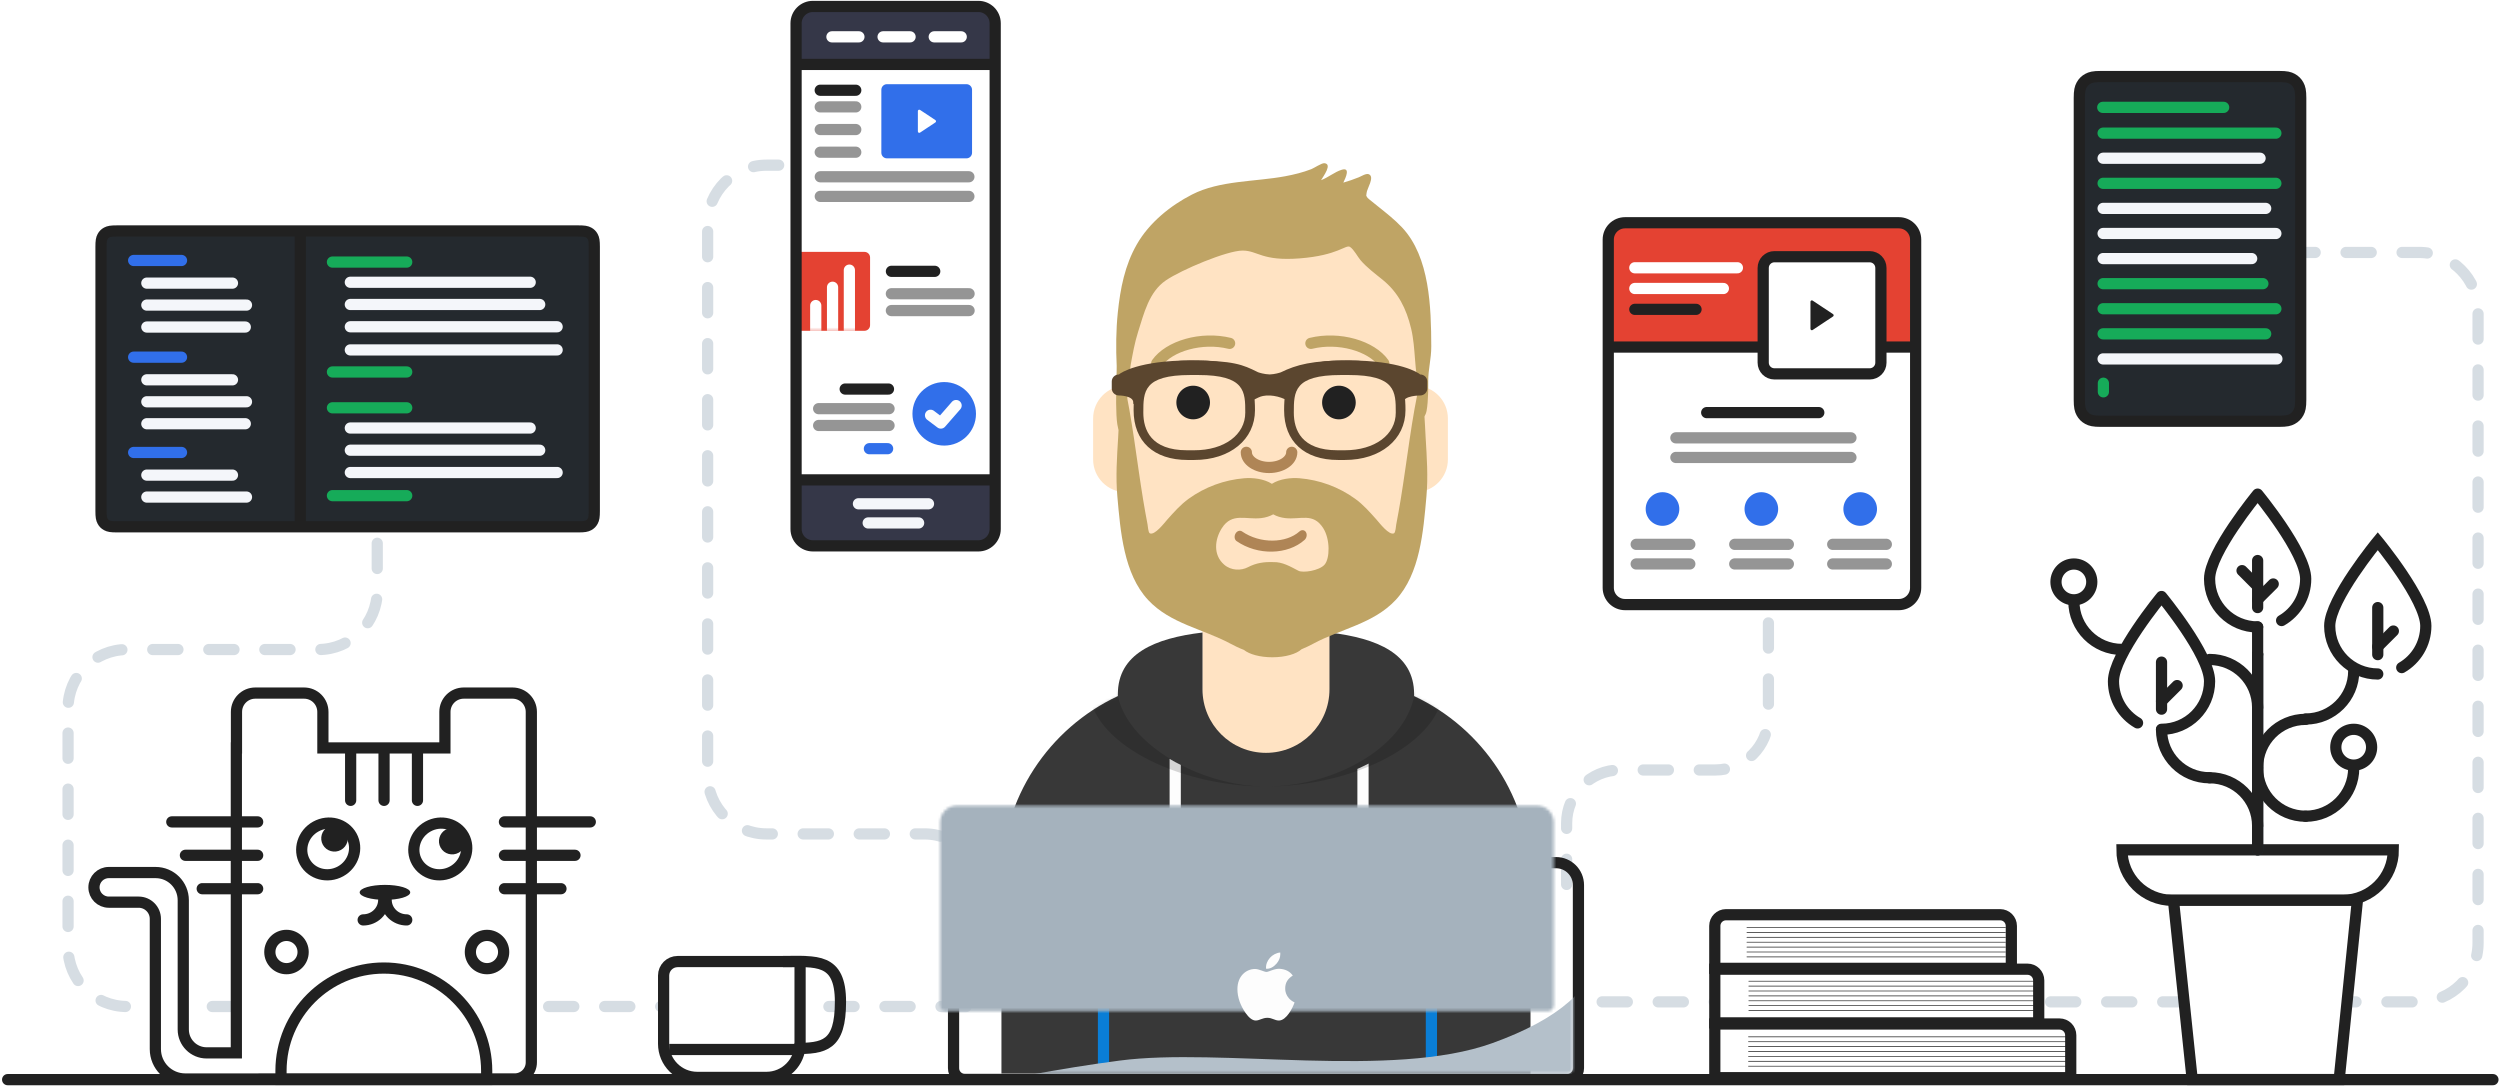 <svg width="892px" height="388px" viewBox="0 0 892 388" version="1.1" xmlns="http://www.w3.org/2000/svg" xmlns:xlink="http://www.w3.org/1999/xlink">
    <title>chapter-iii</title>
    <defs>
        <path d="M6,0.761 L103.676,0.761 C106.99,0.761 109.676,3.447 109.676,6.761 L109.676,131 C109.676,134.314 106.99,137 103.676,137 L6,137 C2.686,137 4.05812251e-16,134.314 0,131 L0,6.761 C-4.05812251e-16,3.447 2.686,0.761 6,0.761 Z" id="path-1"></path>
        <polygon id="path-3" points="0.284 0.307 69.495 0.307 69.495 45.92 0.284 45.92"></polygon>
        <polygon id="path-5" points="0.758 0.922 69.746 0.922 69.746 50.239 0.758 50.239"></polygon>
        <path d="M2.431,0.561 L29.431,0.561 C30.535,0.561 31.431,1.456 31.431,2.561 L31.431,26.718 C31.431,27.823 30.535,28.718 29.431,28.718 L2.431,28.718 C1.326,28.718 0.431,27.823 0.431,26.718 L0.431,2.561 C0.431,1.456 1.326,0.561 2.431,0.561 Z" id="path-7"></path>
        <polygon id="path-9" points="0 0.416 70 0.416 70 53.597 0 53.597"></polygon>
        <path d="M117.757,145.628 L117.757,213 L72.26,213 L72.26,143.8 C56.541,135.313 45.7,118.951 45.021,100 C45.01,100 44.999,100 44.987,100 C38.531,100 33.298,94.767 33.298,88.311 L33.298,73.689 C33.298,67.233 38.531,62 44.987,62 L44.987,51.891 C44.987,23.232 68.22,5.26447522e-15 96.878,0 C125.537,-5.26447522e-15 148.769,23.232 148.769,51.891 L148.769,62.014 C154.956,62.315 159.88,67.427 159.88,73.689 L159.88,88.311 C159.88,94.584 154.939,99.703 148.735,99.988 C148.009,120.412 135.478,137.831 117.757,145.628 Z" id="path-11"></path>
        <path d="M72.323,0.071 L72.323,20.347 C72.323,32.858 82.464,43 94.975,43 C107.486,43 117.628,32.858 117.628,20.347 L117.628,0.071 C134.712,2.096 147.831,7.663 147.831,22.077 C147.831,22.299 147.828,22.521 147.822,22.741 C172.361,34.215 189.361,59.122 189.361,87.999 L189.361,157.419 L0.589,157.419 L0.589,87.999 C0.589,59.122 17.59,34.215 42.128,22.741 C42.122,22.521 42.119,22.299 42.119,22.077 C42.119,7.663 55.238,2.096 72.323,0.071 Z" id="path-13"></path>
        <path d="M74.372,66.248 C72.448,68.421 66.654,69.257 65.056,68.421 C62.102,66.876 59.306,65.22 56.058,65.333 C52.81,65.22 49.995,65.603 47.006,67.168 C44.612,68.421 41.061,68.421 38.558,66.248 C34.518,62.741 35.196,57.165 37.745,53.194 C41.371,47.543 46.29,50.276 51.79,49.631 C53.286,49.456 54.788,49.014 56.058,48.291 C57.328,49.014 58.83,49.456 60.326,49.631 C65.827,50.276 70.255,47.543 73.882,53.194 C76.43,57.165 76.295,64.076 74.372,66.248 Z M108.573,0.291 C105.355,14.366 103.876,28.725 101.543,42.962 C101.057,45.93 100.525,48.888 99.959,51.841 C99.841,52.461 99.724,54.764 99.15,55.056 C97.41,55.94 93.865,51.238 92.917,50.176 C90.537,47.511 88.176,44.821 85.277,42.729 C79.419,38.502 72.56,36.002 65.423,35.409 C62.436,35.161 58.399,35.594 55.584,37.402 C52.77,35.594 48.732,35.161 45.746,35.409 C38.609,36.002 31.75,38.502 25.891,42.729 C22.992,44.821 20.632,47.511 18.251,50.176 C17.303,51.238 13.758,55.94 12.019,55.056 C11.445,54.764 11.328,52.461 11.209,51.841 C10.644,48.888 10.111,45.93 9.625,42.962 C7.292,28.725 5.814,14.366 2.596,0.291 C1.66,0.291 0.838,19.039 0.734,20.786 C0.308,27.88 -0.188,34.817 0.446,41.917 C1.54,54.166 2.681,69.525 11.451,78.879 C19.375,87.331 30.881,89.098 40.805,94.433 C42.082,95.12 43.777,95.968 45.605,96.662 C47.53,98.226 51.349,99.291 55.748,99.291 C60.362,99.291 64.338,98.119 66.159,96.429 C67.757,95.784 69.226,95.044 70.364,94.433 C80.287,89.097 91.793,87.331 99.718,78.879 C108.488,69.525 109.628,54.166 110.722,41.917 C111.357,34.817 110.86,27.88 110.435,20.786 C110.33,19.039 109.509,0.291 108.573,0.291 Z" id="path-15"></path>
        <filter x="-3.5%" y="-11.1%" width="107.1%" height="122.2%" filterUnits="objectBoundingBox" id="filter-17">
            <feOffset dx="0" dy="2" in="SourceAlpha" result="shadowOffsetOuter1"></feOffset>
            <feColorMatrix values="0 0 0 0 0   0 0 0 0 0   0 0 0 0 0  0 0 0 0.2 0" type="matrix" in="shadowOffsetOuter1" result="shadowMatrixOuter1"></feColorMatrix>
            <feMerge>
                <feMergeNode in="shadowMatrixOuter1"></feMergeNode>
                <feMergeNode in="SourceGraphic"></feMergeNode>
            </feMerge>
        </filter>
        <path d="M6.618,0.401 L213.58,0.401 C216.894,0.401 219.58,3.088 219.58,6.401 L219.58,71.746 C219.58,72.851 218.685,73.746 217.58,73.746 L2.618,73.746 C1.513,73.746 0.618,72.851 0.618,71.746 L0.618,6.401 C0.618,3.088 3.304,0.401 6.618,0.401 Z" id="path-18"></path>
    </defs>
    <g id="me" stroke="none" stroke-width="1" fill="none" fill-rule="evenodd">
        <g id="Artboard-Copy-6" transform="translate(-103, -1790)">
            <g id="chapter-iii" transform="translate(104.399, 1791.31)">
                <g id="Group-33" transform="translate(22, 0)">
                    <path 
                        class="line-to--browser" 
                        d="M331.342,357.81 L21.884,357.81 C10.286,357.81 0.884,348.408 0.884,336.81 L0.884,251.444 C0.884,239.846 10.286,230.444 21.884,230.444 L90.203,230.444 C101.801,230.444 111.203,221.042 111.203,209.444 L111.203,173.703" 
                        id="Path-9" 
                        stroke-width="4" 
                        stroke-linecap="round" 
                        stroke-dasharray="8">
                    </path>
                    <path 
                        class="line-to--browser" 
                        d="M327.418,360 L327.418,317.231 C327.418,305.633 318.016,296.231 306.418,296.231 L250.087,296.231 C238.489,296.231 229.087,286.829 229.087,275.231 L229.087,78.623 C229.087,67.025 238.489,57.623 250.087,57.623 L258.52,57.623" 
                        id="Path-10" 
                        stroke-width="4" 
                        stroke-linecap="round" 
                        stroke-dasharray="9">
                    </path>
                    <path 
                        class="line-to--browser" 
                        d="M535.574,324.26 L535.574,292.422 C535.574,281.929 544.081,273.422 554.574,273.422 L588.574,273.422 C599.068,273.422 607.574,264.916 607.574,254.422 L607.574,216.789" 
                        id="Path-7" 
                        stroke-width="4" 
                        stroke-linecap="round" 
                        stroke-dasharray="8,8,8">
                    </path>
                    <path 
                        class="line-to--browser" 
                        d="M538.24,356.16 L839.772,356.16 C851.37,356.16 860.772,346.758 860.772,335.16 L860.772,109.764 C860.772,98.166 851.37,88.764 839.772,88.764 L779.541,88.764" 
                        id="Path-11" 
                        stroke-width="4" 
                        stroke-linecap="round" 
                        stroke-linejoin="round" 
                        stroke-dasharray="8">
                    </path>
                    <g id="Group-32-Copy-21" transform="translate(6.24, 0)">
                        <g id="Group-9-Copy-26" transform="translate(0.76, 76)">
                            <g id="Rectangle-9" transform="translate(543.175, 0.904)">
                                <g id="Group-25" transform="translate(0.252, 0.505)">
                                    <path d="M6,0.314 L103.676,0.314 C106.99,0.314 109.676,3 109.676,6.314 L109.676,45.112 L0,45.112 L0,6.314 C-4.05812251e-16,3 2.686,0.314 6,0.314 Z" id="Rectangle-9" fill="#E44232"></path>
                                    <path d="M0.5,45.112 L107.073,45.112" id="Line-4" stroke="#212121" stroke-width="4" stroke-linecap="square"></path>
                                    <mask id="mask-2" fill="white">
                                        <use xlink:href="#path-1"></use>
                                    </mask>
                                    <use id="Mask" stroke="#212121" stroke-width="4" stroke-linecap="round" xlink:href="#path-1"></use>
                                    <path d="M59.284,12.875 L93.284,12.875 C95.493,12.875 97.284,14.666 97.284,16.875 L97.284,50.683 C97.284,52.892 95.493,54.683 93.284,54.683 L59.284,54.683 C57.074,54.683 55.284,52.892 55.284,50.683 L55.284,16.875 C55.284,14.666 57.074,12.875 59.284,12.875 Z" id="Rectangle-8" stroke="#212121" stroke-width="4" fill="#FFFFFF" mask="url(#mask-2)"></path>
                                    <path d="M72.922,28.532 L80.198,33.362 C80.428,33.515 80.491,33.826 80.338,34.056 C80.301,34.111 80.254,34.159 80.198,34.196 L72.922,39.026 C72.692,39.179 72.382,39.117 72.229,38.886 C72.174,38.804 72.145,38.708 72.145,38.61 L72.145,28.948 C72.145,28.672 72.369,28.448 72.645,28.448 C72.744,28.448 72.84,28.477 72.922,28.532 Z" id="Rectangle-12" fill="#212121" mask="url(#mask-2)"></path>
                                    <path d="M9.474,31.658 L31.32,31.658" id="Line-3" stroke="#212121" stroke-width="4" stroke-linecap="round" stroke-linejoin="round"></path>
                                    <path d="M9.474,24.213 L41.075,24.213" id="Line-3-Copy" stroke="#FFFFFF" stroke-width="4" stroke-linecap="round" stroke-linejoin="round"></path>
                                    <path d="M9.474,16.823 L46.081,16.823" id="Line-3-Copy-2" stroke="#FFFFFF" stroke-width="4" stroke-linecap="round" stroke-linejoin="round"></path>
                                    <g id="Group-27" transform="translate(22.838, 67)" stroke-linecap="round" stroke-linejoin="round" stroke-width="4">
                                        <path d="M1.284,10.5 L63.756,10.5" id="Line-3-Copy-4" stroke="#959595"></path>
                                        <path d="M1.284,17.5 L63.756,17.5" id="Line-3-Copy-5" stroke="#959595"></path>
                                        <path d="M12.284,1.5 L52.284,1.5" id="Line-3-Copy-3" stroke="#212121" fill="#24292E"></path>
                                    </g>
                                    <g id="Group-37" transform="translate(9.338, 96)">
                                        <g id="Group-36">
                                            <path d="M0.622,19.5 L19.766,19.5" id="Line-3-Copy-6" stroke="#959595" stroke-width="4" stroke-linecap="round" stroke-linejoin="round"></path>
                                            <path d="M0.622,26.5 L19.766,26.5" id="Line-3-Copy-7" stroke="#959595" stroke-width="4" stroke-linecap="round" stroke-linejoin="round"></path>
                                            <circle id="Oval-10" fill="#316FEA" cx="10.015" cy="6.896" r="6"></circle>
                                        </g>
                                        <g id="Group-35" transform="translate(35, 0)">
                                            <path d="M0.784,19.5 L19.927,19.5" id="Line-3-Copy-9" stroke="#959595" stroke-width="4" stroke-linecap="round" stroke-linejoin="round"></path>
                                            <path d="M0.784,26.5 L19.927,26.5" id="Line-3-Copy-8" stroke="#959595" stroke-width="4" stroke-linecap="round" stroke-linejoin="round"></path>
                                            <circle id="Oval-10-Copy" fill="#316FEA" cx="10.284" cy="6.896" r="6"></circle>
                                        </g>
                                        <g id="Group-34" transform="translate(70, 0)">
                                            <path d="M0.74,19.5 L19.884,19.5" id="Line-3-Copy-11" stroke="#959595" stroke-width="4" stroke-linecap="round" stroke-linejoin="round"></path>
                                            <path d="M0.74,26.5 L19.884,26.5" id="Line-3-Copy-10" stroke="#959595" stroke-width="4" stroke-linecap="round" stroke-linejoin="round"></path>
                                            <circle id="Oval-10-Copy-2" fill="#316FEA" cx="10.552" cy="6.896" r="6"></circle>
                                        </g>
                                    </g>
                                </g>
                            </g>
                            <g id="Group-20" transform="translate(206.704, 236.404)" stroke="#212121" stroke-width="4">
                                <g id="Group-3" transform="translate(0.995, 0.596)">
                                    <g id="Group" transform="translate(0.283, 27.895)">
                                        <path d="M10.395,0.88 L35.087,0.88 C41.715,0.88 47.087,6.252 47.087,12.88 L47.087,37.213 C47.087,39.974 44.849,42.213 42.087,42.213 L-1.605,42.213 L-1.605,12.88 C-1.605,6.252 3.767,0.88 10.395,0.88 Z" id="Rectangle-2" fill="#FFFFFF" transform="translate(22.741, 21.546) rotate(-180) translate(-22.741, -21.546) "></path>
                                        <path d="M40.991,0.881 C52.775,0.881 61.497,-0.555 61.497,15.238 C61.497,31.03 55.722,31.907 45.134,31.907" id="Path-2"></path>
                                        <path d="M0.395,32.251 L47.133,32.251" id="Path-4"></path>
                                    </g>
                                    <g id="Group-42" transform="translate(8.606, 0.241)" stroke-linecap="round">
                                        <path 
                                            class="coffee-steam coffee-steam--left" 
                                            d="M2.515,22.834 C0.923,20.783 0.128,18.669 0.128,16.492 C0.128,13.227 4.901,10.376 4.901,7.254 C4.901,5.173 3.845,3.114 1.734,1.077" 
                                            id="Path-13" 
                                            transform="translate(2.515, 11.956) scale(-1, 1) translate(-2.515, -11.956) ">
                                        </path>
                                        <path 
                                            class="coffee-steam coffee-steam--middle" 
                                            d="M27.323,22.834 C25.732,20.783 24.936,18.669 24.936,16.492 C24.936,13.227 29.71,10.376 29.71,7.254 C29.71,5.173 28.654,3.114 26.542,1.077" 
                                            id="Path-13-Copy-2" 
                                            transform="translate(27.323, 11.956) scale(-1, 1) translate(-27.323, -11.956) ">
                                        </path>
                                        <path 
                                            class="coffee-steam coffee-steam--right" 
                                            d="M14.919,22.122 C13.328,20.071 12.532,17.957 12.532,15.78 C12.532,12.515 17.305,9.663 17.305,6.542 C17.305,4.461 16.25,2.402 14.138,0.364" 
                                            id="Path-13-Copy" 
                                            transform="translate(14.919, 11.243) scale(-1, 1) translate(-14.919, -11.243) ">
                                        </path>
                                    </g>
                                </g>
                            </g>
                            <g id="Group-8" transform="translate(702.212, 98.904)">
                                <g id="Group-4">
                                    <path d="M30.068,81.442 C24.933,78.48 21.476,72.933 21.476,66.579 C21.476,57.11 38.621,36.336 38.621,36.336 C38.621,36.336 55.767,57.11 55.767,66.579 C55.767,76.049 48.091,83.725 38.621,83.725" id="Fill-59"></path>
                                    <path d="M81.466,45.194 C86.601,42.233 90.058,36.685 90.058,30.331 C90.058,20.862 72.913,0.088 72.913,0.088 C72.913,0.088 55.767,20.862 55.767,30.331 C55.767,39.801 63.443,47.477 72.913,47.477" id="Fill-60"></path>
                                    <path d="M121.329,127.008 L24.496,127.008 C24.496,136.953 32.557,145.014 42.501,145.014 L103.324,145.014 C113.268,145.014 121.329,136.953 121.329,127.008 L121.329,127.008 Z" id="Stroke-143" stroke="#212121" stroke-width="4" stroke-linecap="round"></path>
                                    <polygon id="Path-5" stroke="#212121" stroke-width="4" fill="#FFFFFF" stroke-linecap="round" points="42.876 145.014 49.566 208.956 102.006 208.956 108.515 145.014"></polygon>
                                    <path d="M72.913,127.008 L72.913,92.717" id="Stroke-154" stroke="#1D2B36" stroke-width="4" stroke-linecap="round" stroke-linejoin="round"></path>
                                    <path d="M72.913,91.531 L72.913,57.24" id="Stroke-155" stroke="#1D2B36" stroke-width="4" stroke-linecap="round" stroke-linejoin="round"></path>
                                    <path d="M72.913,118.436 C72.913,108.967 65.236,101.29 55.767,101.29" id="Stroke-156" stroke="#212121" stroke-width="4" stroke-linecap="round" stroke-linejoin="round"></path>
                                    <path d="M90.058,80.448 C80.589,80.448 72.912,88.124 72.912,97.594" id="Stroke-157" stroke="#212121" stroke-width="4" stroke-linecap="round"></path>
                                    <path d="M38.621,84.144 C38.621,93.613 46.298,101.29 55.767,101.29" id="Stroke-158" stroke="#212121" stroke-width="4" stroke-linecap="round" stroke-linejoin="round"></path>
                                    <path d="M90.058,80.324 C99.527,80.324 107.203,72.647 107.203,63.178" id="Stroke-160" stroke="#212121" stroke-width="4" stroke-linecap="round"></path>
                                    <path d="M38.621,76.819 L38.621,60.03" id="Stroke-163" stroke="#212121" stroke-width="4" stroke-linecap="round" stroke-linejoin="round"></path>
                                    <path d="M38.621,73.961 L44.187,68.395" id="Stroke-164" stroke="#212121" stroke-width="4" stroke-linecap="round" stroke-linejoin="round"></path>
                                    <path d="M115.776,57.359 L115.776,40.571" id="Stroke-163-Copy" stroke="#212121" stroke-width="4" stroke-linecap="round"></path>
                                    <path d="M115.776,54.502 L121.342,48.936" id="Stroke-164-Copy" stroke="#212121" stroke-width="4" stroke-linecap="round"></path>
                                    <path d="M81.466,45.194 C86.601,42.233 90.058,36.685 90.058,30.331 C90.058,20.862 72.913,0.088 72.913,0.088 C72.913,0.088 55.767,20.862 55.767,30.331 C55.767,39.801 63.443,47.477 72.913,47.477" id="Stroke-165" stroke="#212121" stroke-width="4" stroke-linecap="round" stroke-linejoin="round"></path>
                                    <path d="M72.913,47.477 L72.913,57.24" id="Stroke-166" stroke="#212121" stroke-width="4" stroke-linecap="round" stroke-linejoin="round"></path>
                                    <path d="M72.913,40.571 L72.913,23.783" id="Stroke-167" stroke="#212121" stroke-width="4" stroke-linecap="round" stroke-linejoin="round"></path>
                                    <path d="M72.913,37.713 L78.479,32.147" id="Stroke-168" stroke="#212121" stroke-width="4" stroke-linecap="round" stroke-linejoin="round"></path>
                                    <path d="M72.913,32.951 L67.347,27.385" id="Stroke-169" stroke="#212121" stroke-width="4" stroke-linecap="round" stroke-linejoin="round"></path>
                                    <path d="M72.913,76.226 C72.913,66.758 65.236,59.081 55.767,59.081" id="Stroke-174" stroke="#212121" stroke-width="4" stroke-linecap="round" stroke-linejoin="round"></path>
                                    <path d="M7.35,38.356 C7.35,47.825 15.027,55.502 24.496,55.502" id="Stroke-159" stroke="#212121" stroke-width="4" stroke-linecap="round" stroke-linejoin="round"></path>
                                    <path d="M13.741,31.414 C13.741,27.885 10.879,25.024 7.35,25.024 C3.821,25.024 0.96,27.885 0.96,31.414 C0.96,34.943 3.821,37.805 7.35,37.805 C10.879,37.805 13.741,34.943 13.741,31.414 L13.741,31.414 Z" id="Stroke-173" stroke="#212121" stroke-width="4" stroke-linecap="round" stroke-linejoin="round"></path>
                                    <path d="M113.582,90.39 C113.582,86.861 110.721,84 107.192,84 C103.663,84 100.802,86.861 100.802,90.39 C100.802,93.92 103.663,96.781 107.192,96.781 C110.721,96.781 113.582,93.92 113.582,90.39 L113.582,90.39 Z" id="Stroke-173-Copy" stroke="#212121" stroke-width="4" stroke-linecap="round" stroke-linejoin="round"></path>
                                    <path d="M72.901,97.869 C72.901,107.338 80.578,115.015 90.047,115.015" id="Stroke-88" stroke="#212121" stroke-width="4" stroke-linecap="round"></path>
                                    <path d="M90.047,115.015 C99.516,115.015 107.192,107.339 107.192,97.869" id="Stroke-95" stroke="#212121" stroke-width="4" stroke-linecap="round"></path>
                                </g>
                            </g>
                            <g id="Group-19" transform="translate(578.606, 246)">
                                <g id="Group-10-Copy" opacity="0.15" transform="translate(15, 26)" stroke="#0F0F0F" stroke-linecap="square" stroke-width="0.25">
                                    <g id="Group-7" transform="translate(0.193, 19.517)">
                                        <g id="Group-5" transform="translate(0.542, 0.113)">
                                            <path d="M1.13,2.747 L114.599,2.747" id="Line-2"></path>
                                            <path d="M1.13,4.494 L114.599,4.494" id="Line-2-Copy"></path>
                                            <path d="M1.13,6.24 L114.599,6.24" id="Line-2-Copy-2"></path>
                                            <path d="M1.13,7.987 L114.599,7.987" id="Line-2-Copy-3"></path>
                                            <path d="M1.13,9.733 L114.599,9.733" id="Line-2-Copy-4"></path>
                                            <path d="M1.13,11.479 L114.599,11.479" id="Line-2-Copy-5"></path>
                                            <path d="M1.13,1.001 L114.599,1.001" id="Line-2-Copy-6"></path>
                                        </g>
                                    </g>
                                    <g id="Group-6" transform="translate(0.193, 0.179)">
                                        <g id="Group-5-Copy" transform="translate(0.459, 0.549)">
                                            <path d="M1.018,2.747 L103.252,2.747" id="Line-2"></path>
                                            <path d="M1.018,4.494 L103.252,4.494" id="Line-2-Copy"></path>
                                            <path d="M1.018,6.24 L103.252,6.24" id="Line-2-Copy-2"></path>
                                            <path d="M1.018,7.987 L103.252,7.987" id="Line-2-Copy-3"></path>
                                            <path d="M1.018,9.733 L103.252,9.733" id="Line-2-Copy-4"></path>
                                            <path d="M1.018,11.479 L103.252,11.479" id="Line-2-Copy-5"></path>
                                            <path d="M1.018,1.001 L103.252,1.001" id="Line-2-Copy-6"></path>
                                        </g>
                                    </g>
                                </g>
                                <g id="Group-10" stroke="#212121">
                                    <g id="Group-7" transform="translate(0.193, 39.517)">
                                        <path d="M2.641,2.542 L2.641,21.683 L129.641,21.683 L129.641,6.542 C129.641,4.333 127.85,2.542 125.641,2.542 L2.641,2.542 Z" id="Rectangle-3" stroke-width="4" fill="#FFFFFF"></path>
                                        <g id="Group-5" transform="translate(13.542, 6.113)" stroke-linecap="round" stroke-width="0.25">
                                            <path d="M1.13,2.747 L114.599,2.747" id="Line-2"></path>
                                            <path d="M1.13,4.494 L114.599,4.494" id="Line-2-Copy"></path>
                                            <path d="M1.13,6.24 L114.599,6.24" id="Line-2-Copy-2"></path>
                                            <path d="M1.13,7.987 L114.599,7.987" id="Line-2-Copy-3"></path>
                                            <path d="M1.13,9.733 L114.599,9.733" id="Line-2-Copy-4"></path>
                                            <path d="M1.13,11.479 L114.599,11.479" id="Line-2-Copy-5"></path>
                                            <path d="M1.13,1.001 L114.599,1.001" id="Line-2-Copy-6"></path>
                                        </g>
                                    </g>
                                    <g id="Group-6" transform="translate(0.193, 20.179)" fill="#FFFFFF" stroke-width="4">
                                        <path d="M2.641,2.322 L2.641,21.463 L118.214,21.463 L118.214,6.322 C118.214,4.113 116.423,2.322 114.214,2.322 L2.641,2.322 Z" id="Rectangle-3-Copy"></path>
                                    </g>
                                    <g id="Group-6-Copy" transform="translate(0.193, 0.082)">
                                        <path d="M2.641,22.119 L108.449,22.119 L108.449,6.978 C108.449,4.769 106.658,2.978 104.449,2.978 L6.641,2.978 C4.432,2.978 2.641,4.769 2.641,6.978 L2.641,22.119 Z" id="Rectangle-3-Copy" stroke-width="4" fill="#FFFFFF"></path>
                                        <g id="Group-5-Copy" transform="translate(13.19, 6.549)" stroke-linecap="round" stroke-width="0.25">
                                            <path d="M0.919,2.747 L93.161,2.747" id="Line-2"></path>
                                            <path d="M0.919,4.494 L93.161,4.494" id="Line-2-Copy"></path>
                                            <path d="M0.919,6.24 L93.161,6.24" id="Line-2-Copy-2"></path>
                                            <path d="M0.919,7.987 L93.161,7.987" id="Line-2-Copy-3"></path>
                                            <path d="M0.919,9.733 L93.161,9.733" id="Line-2-Copy-4"></path>
                                            <path d="M0.919,11.479 L93.161,11.479" id="Line-2-Copy-5"></path>
                                            <path d="M0.919,1.001 L93.161,1.001" id="Line-2-Copy-6"></path>
                                        </g>
                                    </g>
                                </g>
                            </g>
                            <g id="Group-21" transform="translate(0.253, 167.693)">
                                <g id="Group-15" transform="translate(90.719, 71.786) scale(-1, 1) translate(-90.719, -71.786) translate(0.719, 0.286)">
                                    <path d="M127.042,21.583 L126.998,21.583 L126.998,8.711 C126.998,5.006 123.995,2.002 120.29,2.002 L102.873,2.002 C99.169,2.002 96.165,5.006 96.165,8.711 L96.165,21.583 L52.625,21.583 L52.625,8.711 C52.625,5.006 49.622,2.002 45.917,2.002 L28.5,2.002 C24.795,2.002 21.792,5.006 21.792,8.711 L21.792,133.767 C21.792,137.035 24.441,139.684 27.708,139.684 L117.152,139.684 L117.152,139.698 L145.273,139.698 C151.164,139.698 155.94,134.923 155.94,129.032 L155.94,82.563 C155.94,79.273 158.608,76.605 161.898,76.605 L172.555,76.605 C175.474,76.605 177.841,74.239 177.841,71.32 C177.841,68.401 175.474,66.034 172.555,66.034 L155.855,66.034 C150.401,66.034 145.98,70.456 145.98,75.909 L145.98,122.047 C145.98,126.649 142.249,130.38 137.647,130.38 L127.042,130.38 L127.042,21.583 Z" id="Combined-Shape" stroke="#212121" stroke-width="4" fill="#FFFFFF"></path>
                                    <g id="Rectangle-7" transform="translate(34.792, 97.583)" stroke="#212121" stroke-width="4">
                                        <path d="M2.93,42.285 L76.32,42.285 L76.32,39.22 C76.32,18.954 59.891,2.526 39.625,2.526 C19.359,2.526 2.93,18.954 2.93,39.22 L2.93,42.285 Z"></path>
                                    </g>
                                    <g id="Group-17" transform="translate(41.417, 45.458)">
                                        <g id="Group-23" transform="translate(11.808, 11.486) rotate(209) translate(-11.808, -11.486) translate(2.808, 3.986)">
                                            <ellipse id="Oval-7" stroke="#212121" stroke-width="4" cx="7.756" cy="7.421" rx="9.534" ry="9.131"></ellipse>
                                            <ellipse id="Oval-8" fill="#212121" cx="12.842" cy="7.79" rx="4.758" ry="4.725"></ellipse>
                                        </g>
                                        <g id="Group-23-Copy" transform="translate(52.245, 11.728) rotate(209) translate(-52.245, -11.728) translate(43.745, 4.228)">
                                            <ellipse id="Oval-7" stroke="#212121" stroke-width="4" cx="7.756" cy="7.421" rx="9.534" ry="9.131"></ellipse>
                                            <ellipse id="Oval-8" fill="#212121" cx="11.577" cy="9.634" rx="4.758" ry="4.725"></ellipse>
                                        </g>
                                    </g>
                                    <g id="Group-18" transform="translate(61.354, 21.958)" stroke="#212121" stroke-linecap="round" stroke-width="4">
                                        <path d="M1.067,0.617 L1.067,18.319" id="Path-6"></path>
                                        <path d="M12.987,0.617 L12.987,18.319" id="Path-6-Copy-3"></path>
                                        <path d="M24.906,0.617 L24.906,18.319" id="Path-6-Copy-4"></path>
                                    </g>
                                    <g id="Group-18-Copy" transform="translate(134.352, 60.396) rotate(-270) translate(-134.352, -60.396) translate(120.852, 44.396)" stroke="#212121" stroke-linecap="round" stroke-width="4">
                                        <path d="M1.067,0.275 L1.067,30.916" id="Path-6"></path>
                                        <path d="M12.987,5.132 L12.987,30.916" id="Path-6-Copy-3"></path>
                                        <path d="M24.906,11.128 L24.906,30.916" id="Path-6-Copy-4"></path>
                                    </g>
                                    <g id="Group-18-Copy-2" transform="translate(16.167, 60.396) rotate(-270) translate(-16.167, -60.396) translate(2.667, 44.896)" stroke="#212121" stroke-linecap="round" stroke-width="4">
                                        <path d="M1.067,0.275 L1.067,30.916" id="Path-6"></path>
                                        <path d="M12.987,0.275 L12.987,25.447" id="Path-6-Copy-3"></path>
                                        <path d="M24.906,0.275 L24.906,20.451" id="Path-6-Copy-4"></path>
                                    </g>
                                    <g id="Group-16" transform="translate(64.25, 69.833)">
                                        <ellipse id="Oval-4" fill="#212121" cx="9.771" cy="3.282" rx="9.018" ry="2.677"></ellipse>
                                        <path d="M10.198,5.958 C10.198,9.904 13.488,13.102 17.546,13.102" id="Stroke-158" stroke="#212121" stroke-width="4" stroke-linecap="round" stroke-linejoin="round"></path>
                                        <path d="M1.995,5.958 C1.995,9.904 5.285,13.102 9.344,13.102" id="Stroke-158-Copy" stroke="#212121" stroke-width="4" stroke-linecap="round" stroke-linejoin="round" transform="translate(5.67, 9.53) scale(-1, 1) translate(-5.67, -9.53) "></path>
                                    </g>
                                    <circle id="Oval-5" stroke="#212121" stroke-width="4" cx="109.153" cy="94.396" r="5.938"></circle>
                                    <circle id="Oval-5-Copy" stroke="#212121" stroke-width="4" cx="37.604" cy="94.396" r="5.938"></circle>
                                </g>
                            </g>
                        </g>
                        <g id="Group-26" transform="translate(254.373, 0)">
                            <g id="Rectangle-11" transform="translate(-0, 0)">
                                <g id="Rectangle-14-Copy-3" transform="translate(1, 124)">
                                    <mask id="mask-4" fill="white">
                                        <use xlink:href="#path-3"></use>
                                    </mask>
                                    <use id="Mask" fill="#FFFFFF" xlink:href="#path-3"></use>
                                    <g id="Group-22" mask="url(#mask-4)">
                                        <g transform="translate(40, 11)">
                                            <circle id="Oval" stroke="none" fill="#316FEA" fill-rule="evenodd" cx="11.884" cy="11.342" r="11.335"></circle>
                                            <polyline id="Path-8" stroke="#FDFDFD" stroke-width="4" fill="none" stroke-linecap="round" stroke-linejoin="round" points="7.006 11.867 10.677 14.63 16.125 8.391"></polyline>
                                        </g>
                                    </g>
                                </g>
                                <polygon id="Rectangle-11-Copy-4" fill="#353748" points="0.027 169.033 69.526 169.033 69.526 192.487 0.027 192.487"></polygon>
                                <g id="Rectangle-14" transform="translate(0, 75)">
                                    <mask id="mask-6" fill="white">
                                        <use xlink:href="#path-5"></use>
                                    </mask>
                                    <use id="Mask-Copy" fill="#FFFFFF" xlink:href="#path-5"></use>
                                    <g mask="url(#mask-6)" id="Rectangle-+-Rectangle-Copy-+-Rectangle-Copy-2-Mask">
                                        <g transform="translate(-5, 13)">
                                            <g>
                                                <mask id="mask-8" fill="white">
                                                    <use xlink:href="#path-7"></use>
                                                </mask>
                                                <use id="Mask" fill="#E44232" xlink:href="#path-7"></use>
                                                <path d="M12.045,17.709 L12.045,17.709 C13.15,17.709 14.045,18.604 14.045,19.709 L14.045,30.344 C14.045,31.448 13.15,32.344 12.045,32.344 L12.045,32.344 C10.941,32.344 10.045,31.448 10.045,30.344 L10.045,19.709 C10.045,18.604 10.941,17.709 12.045,17.709 Z" id="Rectangle" fill="#FFFFFF" mask="url(#mask-8)"></path>
                                                <path d="M18.045,11.182 L18.045,11.182 C19.15,11.182 20.045,12.078 20.045,13.182 L20.045,32.344 C20.045,33.448 19.15,34.344 18.045,34.344 L18.045,34.344 C16.941,34.344 16.045,33.448 16.045,32.344 L16.045,13.182 C16.045,12.078 16.941,11.182 18.045,11.182 Z" id="Rectangle-Copy" fill="#FFFFFF" mask="url(#mask-8)"></path>
                                                <path d="M24.045,5.073 L24.045,5.073 C25.15,5.073 26.045,5.969 26.045,7.073 L26.045,32.344 C26.045,33.448 25.15,34.344 24.045,34.344 L24.045,34.344 C22.941,34.344 22.045,33.448 22.045,32.344 L22.045,7.073 C22.045,5.969 22.941,5.073 24.045,5.073 Z" id="Rectangle-Copy-2" fill="#FFFFFF" mask="url(#mask-8)"></path>
                                            </g>
                                        </g>
                                    </g>
                                </g>
                                <g id="Group-9" transform="translate(1, 23)">
                                    <mask id="mask-10" fill="white">
                                        <use xlink:href="#path-9"></use>
                                    </mask>
                                    <use id="Mask" fill="#FFFFFF" xlink:href="#path-9"></use>
                                    <g mask="url(#mask-10)">
                                        <g transform="translate(7, 5)">
                                            <path d="M24.453,0.722 L52.815,0.722 C53.92,0.722 54.815,1.618 54.815,2.722 L54.815,25.192 C54.815,26.296 53.92,27.192 52.815,27.192 L24.453,27.192 C23.349,27.192 22.453,26.296 22.453,25.192 L22.453,2.722 C22.453,1.618 23.349,0.722 24.453,0.722 Z" id="Rectangle-10" stroke="none" fill="#316FEA" fill-rule="evenodd"></path>
                                            <path d="M0.64,16.913 L13.325,16.913" id="Line-6" stroke="#959595" stroke-width="4" fill="none" stroke-linecap="round"></path>
                                            <path d="M0.64,25 L13.325,25" id="Line-6-Copy-15" stroke="#959595" stroke-width="4" fill="none" stroke-linecap="round"></path>
                                            <path d="M0.64,2.889 L13.325,2.889" id="Line-6-Copy" stroke="#212121" stroke-width="4" fill="#24292E" fill-rule="evenodd" stroke-linecap="round"></path>
                                            <path d="M0.64,8.826 L13.325,8.826" id="Line-6-Copy-14" stroke="#959595" stroke-width="4" fill="none" stroke-linecap="round"></path>
                                            <path d="M0.661,33.761 L53.691,33.761" id="Line-6-Copy-2" stroke="#959595" stroke-width="4" fill="none" stroke-linecap="round"></path>
                                            <path d="M0.661,40.761 L53.691,40.761" id="Line-6-Copy-3" stroke="#959595" stroke-width="4" fill="none" stroke-linecap="round"></path>
                                            <path d="M36.262,9.908 L41.733,13.54 C41.963,13.693 42.026,14.003 41.873,14.233 C41.836,14.289 41.788,14.337 41.733,14.373 L36.262,18.006 C36.032,18.159 35.721,18.096 35.568,17.866 C35.514,17.784 35.485,17.688 35.485,17.589 L35.485,10.325 C35.485,10.048 35.709,9.825 35.985,9.825 C36.083,9.825 36.18,9.854 36.262,9.908 Z" id="Rectangle-12" stroke="none" fill="#FFFFFF" fill-rule="evenodd"></path>
                                        </g>
                                    </g>
                                </g>
                                <g id="Group-14" transform="translate(1, 0.988)">
                                    <polygon id="Rectangle-11-Copy" fill="#353748" points="0.321 0.099 69.37 0.099 69.37 19.191 0.321 19.191"></polygon>
                                    <path d="M0.821,20.691 L68.821,20.691" id="Line-4" stroke="#212121" stroke-width="4" stroke-linecap="square"></path>
                                    <path d="M0.87,168.922 L68.87,168.922" id="Line-4-Copy" stroke="#212121" stroke-width="4" stroke-linecap="square"></path>
                                    <path d="M48.32,10.845 L57.954,10.845" id="Line-5" stroke="#FFFFFF" stroke-width="4" stroke-linecap="round"></path>
                                    <path d="M30.07,10.845 L39.704,10.845" id="Line-5-Copy-2" stroke="#FFFFFF" stroke-width="4" stroke-linecap="round"></path>
                                    <path d="M11.82,10.845 L21.453,10.845" id="Line-5-Copy" stroke="#FFFFFF" stroke-width="4" stroke-linecap="round"></path>
                                </g>
                                <path d="M6.027,0.988 L65.07,0.988 C68.383,0.988 71.07,3.675 71.07,6.988 L71.07,187.454 C71.07,190.768 68.383,193.454 65.07,193.454 L6.027,193.454 C2.713,193.454 0.027,190.768 0.027,187.454 L0.027,6.988 C0.027,3.675 2.713,0.988 6.027,0.988 Z" id="Mask" stroke="#212121" stroke-width="4"></path>
                            </g>
                            <path d="M34.048,95.5 L49.5,95.5" id="Line-6-Copy-4" stroke="#212121" stroke-width="4" fill="#24292E" stroke-linecap="round"></path>
                            <path d="M34.026,103.5 L61.758,103.5" id="Line-6-Copy-5" stroke="#959595" stroke-width="4" stroke-linecap="round"></path>
                            <path d="M34.026,109.5 L61.758,109.5" id="Line-6-Copy-6" stroke="#959595" stroke-width="4" stroke-linecap="round"></path>
                            <path d="M17.548,137.5 L33,137.5" id="Line-6-Copy-13" stroke="#212121" stroke-width="4" fill="#24292E" stroke-linecap="round"></path>
                            <path d="M8.073,144.5 L33.206,144.5" id="Line-6-Copy-12" stroke="#959595" stroke-width="4" stroke-linecap="round"></path>
                            <path d="M8.073,150.5 L33.206,150.5" id="Line-6-Copy-11" stroke="#959595" stroke-width="4" stroke-linecap="round"></path>
                            <path d="M26.188,158.783 L32.688,158.783" id="Line-6-Copy-8" stroke="#316FEA" stroke-width="4" stroke-linecap="round"></path>
                            <g id="Group-38" transform="translate(21.777, 176)" stroke="#F4F6FA" stroke-linecap="round" stroke-width="4">
                                <path d="M0.5,2.44 L25.5,2.44" id="Line-6-Copy-9"></path>
                                <path d="M3.979,9.278 L21.979,9.278" id="Line-6-Copy-10"></path>
                            </g>
                        </g>
                        <g id="Group-29" transform="translate(4, 79)" stroke-width="4">
                            <g id="Group-28">
                                <path d="M8.092,2.097 C5.956,2.097 5.195,2.244 4.413,2.662 C3.784,2.998 3.302,3.48 2.966,4.109 C2.548,4.891 2.401,5.652 2.401,7.788 L2.401,101.963 C2.401,104.1 2.548,104.86 2.966,105.642 C3.302,106.271 3.784,106.753 4.413,107.09 C5.195,107.508 5.956,107.655 8.092,107.655 L172.713,107.655 C174.85,107.655 175.611,107.508 176.392,107.09 C177.022,106.753 177.504,106.271 177.84,105.642 C178.258,104.86 178.405,104.1 178.405,101.963 L178.405,7.788 C178.405,5.652 178.258,4.891 177.84,4.109 C177.504,3.48 177.022,2.998 176.392,2.662 C175.611,2.244 174.85,2.097 172.713,2.097 L8.092,2.097 Z" id="Rectangle-16" stroke="#212121" fill="#24292E"></path>
                                <g id="Group-27-Copy-3" transform="translate(13.081, 11.126)" stroke-linecap="round">
                                    <path d="M0.961,1.5 L18.047,1.5" id="Line-9" stroke="#316FEA"></path>
                                    <path d="M5.666,9.583 L36.229,9.583" id="Line-9-Copy" stroke="#F4F6FA"></path>
                                    <path d="M5.666,17.417 L41.229,17.417" id="Line-9-Copy-2" stroke="#F4F6FA"></path>
                                    <path d="M5.666,25.25 L40.806,25.25" id="Line-9-Copy-4" stroke="#F4F6FA"></path>
                                </g>
                                <g id="Group-27-Copy-4" transform="translate(13.081, 45.626)" stroke-linecap="round">
                                    <path d="M0.961,1.5 L18.047,1.5" id="Line-9" stroke="#316FEA"></path>
                                    <path d="M5.666,9.583 L36.229,9.583" id="Line-9-Copy" stroke="#F4F6FA"></path>
                                    <path d="M5.666,17.417 L41.229,17.417" id="Line-9-Copy-2" stroke="#F4F6FA"></path>
                                    <path d="M5.666,25.25 L40.806,25.25" id="Line-9-Copy-4" stroke="#F4F6FA"></path>
                                </g>
                                <g id="Group-27-Copy-6" transform="translate(13.081, 79.626)" stroke-linecap="round">
                                    <path d="M0.961,1.5 L18.047,1.5" id="Line-9" stroke="#316FEA"></path>
                                    <path d="M5.666,9.583 L36.229,9.583" id="Line-9-Copy" stroke="#F4F6FA"></path>
                                    <path d="M5.666,17.417 L41.229,17.417" id="Line-9-Copy-2" stroke="#F4F6FA"></path>
                                </g>
                                <g id="Group-27-Copy" transform="translate(84, 63.5)" stroke-linecap="round">
                                    <path d="M0.976,1.698 L27.481,1.698" id="Line-9" stroke="#16AB59"></path>
                                    <path d="M0.976,33.039 L27.481,33.039" id="Line-9-Copy-5" stroke="#16AB59"></path>
                                    <path d="M7.354,8.907 L71.537,8.907" id="Line-9-Copy" stroke="#F4F6FA"></path>
                                    <path d="M7.354,16.828 L74.931,16.828" id="Line-9-Copy-3" stroke="#F4F6FA"></path>
                                    <path d="M7.354,24.782 L81.149,24.782" id="Line-9-Copy-4" stroke="#F4F6FA"></path>
                                </g>
                                <g id="Group-27-Copy-5" transform="translate(84, 11.5)" stroke-linecap="round">
                                    <path d="M0.976,1.698 L27.481,1.698" id="Line-9" stroke="#16AB59"></path>
                                    <path d="M0.976,40.907 L27.481,40.907" id="Line-9-Copy-5" stroke="#16AB59"></path>
                                    <path d="M7.354,8.907 L71.537,8.907" id="Line-9-Copy" stroke="#F4F6FA"></path>
                                    <path d="M7.354,16.828 L74.931,16.828" id="Line-9-Copy-3" stroke="#F4F6FA"></path>
                                    <path d="M7.354,24.782 L81.149,24.782" id="Line-9-Copy-4" stroke="#F4F6FA"></path>
                                    <path d="M7.354,33.039 L81.149,33.039" id="Line-9-Copy-7" stroke="#F4F6FA"></path>
                                </g>
                                <path d="M73.5,3.5 L73.5,105.676" id="Line-10" stroke="#212121" stroke-linecap="square"></path>
                            </g>
                        </g>
                        <g id="Group-31" transform="translate(712, 26)" stroke-linecap="round" stroke-linejoin="round" stroke-width="4">
                            <path d="M7.951,-3.10752092e-16 L71.568,3.10752092e-16 C74.243,-1.80555915e-16 75.213,0.278 76.19,0.801 C77.168,1.324 77.935,2.092 78.458,3.069 C78.981,4.047 79.26,5.017 79.26,7.692 L79.26,115.308 C79.26,117.983 78.981,118.953 78.458,119.931 C77.935,120.908 77.168,121.676 76.19,122.199 C75.213,122.722 74.243,123 71.568,123 L7.951,123 C5.277,123 4.307,122.722 3.329,122.199 C2.351,121.676 1.584,120.908 1.061,119.931 C0.538,118.953 0.26,117.983 0.26,115.308 L0.26,7.692 C0.26,5.017 0.538,4.047 1.061,3.069 C1.584,2.092 2.351,1.324 3.329,0.801 C4.307,0.278 5.277,1.80555915e-16 7.951,-3.10752092e-16 Z" id="Rectangle-17" stroke="#212121" fill="#24292E"></path>
                            <g id="Group-30" transform="translate(7.76, 9.5)">
                                <path d="M0.862,1.5 L44,1.5" id="Line-11" stroke="#16AB59"></path>
                                <path d="M0.985,10.7 L62.638,10.7" id="Line-11-Copy" stroke="#16AB59"></path>
                                <path d="M0.985,19.65 L57,19.65" id="Line-11-Copy-2" stroke="#F4F6FA"></path>
                                <path d="M0.985,28.6 L62.638,28.6" id="Line-11-Copy-3" stroke="#16AB59"></path>
                                <path d="M0.985,37.55 L59,37.55" id="Line-11-Copy-4" stroke="#F4F6FA"></path>
                                <path d="M0.985,46.5 L62.638,46.5" id="Line-11-Copy-5" stroke="#F4F6FA"></path>
                                <path d="M0.985,55.45 L54,55.45" id="Line-11-Copy-6" stroke="#F4F6FA"></path>
                                <path d="M0.985,64.4 L58,64.4" id="Line-11-Copy-7" stroke="#16AB59"></path>
                                <path d="M0.985,73.35 L62.638,73.35" id="Line-11-Copy-8" stroke="#16AB59"></path>
                                <path d="M0.985,82.3 L59,82.3" id="Line-11-Copy-9" stroke="#16AB59"></path>
                                <path d="M0.985,91.25 L63,91.25" id="Line-11-Copy-10" stroke="#F4F6FA"></path>
                                <path d="M1.088,99.918 L1.088,103" id="Line-11-Copy-11" stroke="#16AB59"></path>
                            </g>
                        </g>
                    </g>
                </g>
                <g id="Group-13" transform="translate(355, 56.404)">
                    <g id="Group-Copy-3" transform="translate(0.328, 17.904)">
                        <g id="Body">
                            <mask id="mask-12" fill="white">
                                <use xlink:href="#path-11"></use>
                            </mask>
                            <use fill="#FFE3C3" xlink:href="#path-11"></use>
                            <g id="Group-2" transform="translate(0, 150)">
                                <mask id="mask-14" fill="white">
                                    <use xlink:href="#path-13"></use>
                                </mask>
                                <use id="Hoodie" fill="#383838" xlink:href="#path-13"></use>
                                <path d="M64.589,47.332 L64.589,108.346 C64.589,109.451 63.694,110.346 62.589,110.346 C61.485,110.346 60.589,109.451 60.589,108.346 L60.589,45.15 C61.877,45.916 63.212,46.644 64.589,47.332 Z M131.589,46.821 L131.589,72.173 C131.589,73.278 130.694,74.173 129.589,74.173 C128.485,74.173 127.589,73.278 127.589,72.173 L127.589,48.739 C128.959,48.137 130.294,47.497 131.589,46.821 Z" id="Straps" fill="#FDFDFD" mask="url(#mask-14)"></path>
                                <path d="M94.979,55 C83.755,55 72.275,51.447 63.935,46.952 C51.266,40.125 41.636,29.942 41.636,18.077 C41.636,8.706 47.232,3.074 55.886,-0.276 C41.549,2.571 31.634,8.243 31.634,19.308 C31.634,39.02 63.104,55 94.979,55 Z M134.073,-0.276 C148.41,2.571 158.326,8.243 158.326,19.308 C158.326,39.018 126.861,54.997 94.989,55 C121.828,54.996 148.324,38.467 148.324,18.077 C148.324,8.706 142.727,3.074 134.073,-0.276 Z" id="Shadow" fill-opacity="0.16" fill="#000000" mask="url(#mask-14)"></path>
                                <path d="M154,85.965 L154,154.195" id="Path-8" stroke="#0A7ED6" stroke-width="4" stroke-linecap="round"></path>
                                <path d="M37,85.965 L37,154.195" id="Path-8-Copy" stroke="#0A7ED6" stroke-width="4" stroke-linecap="round"></path>
                            </g>
                            <g id="Face" transform="translate(54, 44)">
                                <g id="👃🏽-Nose" transform="translate(33, 41)" stroke="#AF8556" stroke-linecap="round" stroke-width="4">
                                    <path d="M0.964,0.771 C0.964,3.754 4.591,6.172 9.066,6.172 C13.54,6.172 17.167,3.754 17.167,0.771" id="Nose"></path>
                                </g>
                                <g id="👁-Eyes" transform="translate(9, 18)" fill="#212121">
                                    <circle id="Eye" cx="6" cy="6" r="6"></circle>
                                    <circle id="Eye" cx="58" cy="6" r="6"></circle>
                                </g>
                                <g id="I-Browse" fill-rule="nonzero">
                                    <path d="M3.63,11.159 C7.545,5.65 18.278,2.561 27.523,4.831 C28.596,5.095 29.679,4.439 29.942,3.366 C30.206,2.293 29.55,1.21 28.477,0.947 C17.74,-1.69 5.312,1.887 0.37,8.841 C-0.27,9.742 -0.059,10.99 0.841,11.63 C1.742,12.27 2.99,12.059 3.63,11.159 Z" id="Eyebrow" fill="#BFA465"></path>
                                    <path d="M33.24,77.121 C36.435,71.612 45.192,68.523 52.735,70.794 C53.611,71.057 54.494,70.401 54.709,69.328 C54.924,68.256 54.389,67.173 53.514,66.909 C44.753,64.273 34.613,67.85 30.58,74.804 C30.058,75.704 30.23,76.953 30.965,77.593 C31.699,78.233 32.718,78.022 33.24,77.121 Z" id="Eyebrow-Copy" fill="#AF8556" transform="translate(42.517, 72.002) rotate(198) translate(-42.517, -72.002) "></path>
                                    <path d="M58.63,11.159 C62.545,5.65 73.278,2.561 82.523,4.831 C83.596,5.095 84.679,4.439 84.942,3.366 C85.206,2.293 84.55,1.21 83.477,0.947 C72.74,-1.69 60.312,1.887 55.37,8.841 C54.73,9.742 54.941,10.99 55.841,11.63 C56.742,12.27 57.99,12.059 58.63,11.159 Z" id="Eyebrow" fill="#BFA465" transform="translate(70, 6.039) scale(-1, 1) translate(-70, -6.039) "></path>
                                </g>
                            </g>
                        </g>
                        <g id="Facial-Hair" transform="translate(41.5, 59.608)">
                            <mask id="mask-16" fill="white">
                                <use xlink:href="#path-15"></use>
                            </mask>
                            <use id="Beardness" fill="#BFA465" xlink:href="#path-15"></use>
                        </g>
                    </g>
                    <path d="M143.853,23.432 C141.201,20.612 138.122,18.218 135.128,15.818 C134.467,15.289 133.796,14.772 133.15,14.223 C133.003,14.098 131.498,12.977 131.318,12.564 C130.885,11.572 131.136,12.345 131.196,11.16 C131.271,9.662 134.207,5.431 132.016,4.46 C131.053,4.034 129.334,5.169 128.41,5.544 C126.602,6.279 124.772,6.905 122.903,7.444 C123.799,5.588 125.506,1.871 122.297,2.866 C119.797,3.641 117.468,5.633 114.956,6.571 C115.787,5.153 119.111,0.759 116.107,0.514 C115.173,0.437 112.453,2.262 111.447,2.651 C108.433,3.817 105.355,4.57 102.19,5.164 C91.431,7.182 78.848,6.607 68.894,11.705 C61.219,15.635 53.641,21.733 49.207,29.499 C44.934,36.984 43.336,45.176 42.441,53.753 C41.785,60.047 41.732,66.554 42.039,72.871 C42.139,74.941 40.839,98.627 43.728,95.737 C45.167,94.298 46.681,74.34 47.043,72.372 C47.765,68.457 48.459,64.524 49.662,60.734 C51.782,54.055 53.561,46.443 59.564,42.341 C65.155,38.52 81.413,31.692 86.943,31.692 C92.473,31.692 93.734,35.542 107.388,34.476 C121.041,33.409 123.772,29.452 125.269,30.378 C126.638,31.226 128.059,33.993 129.043,35.126 C131.365,37.805 134.135,39.851 136.851,42.047 C142.514,46.626 145.373,52.378 147.093,59.535 C148.807,66.665 148.094,74.801 150.215,81.817 C150.588,83.051 149.422,89.254 150.8,91.467 C150.885,91.603 152.177,91.158 152.602,88.905 C153.287,85.28 153.192,79.021 153.192,78.331 C153.192,73.811 154.292,70.42 154.278,65.87 C154.224,52.039 153.794,34.002 143.853,23.432 Z" id="Short-Hair" fill="#BFA465"></path>
                    <g id="Wayfarers" filter="url(#filter-17)" transform="translate(40.278, 68.894)" fill="#5B462F" fill-rule="nonzero">
                        <path d="M29.447,35.51 L27.059,35.51 C14.996,35.51 7.795,28.872 7.795,17.755 C7.795,8.771 9.369,0 28.174,0 L30.721,0 C49.526,0 51.1,8.771 51.1,17.755 C51.1,28.208 42.197,35.51 29.447,35.51 Z M28.049,5.197 C11.259,5.197 11.259,11.122 11.259,18.622 C11.259,24.746 13.958,32.046 26.824,32.046 L29.447,32.046 C40.157,32.046 47.635,26.526 47.635,18.622 C47.635,11.122 47.635,5.197 30.846,5.197 L28.049,5.197 Z" id="Left"></path>
                        <path d="M83.146,35.51 L80.757,35.51 C68.694,35.51 61.493,28.872 61.493,17.755 C61.493,8.771 63.067,0 81.872,0 L84.419,0 C103.224,0 104.798,8.771 104.798,17.755 C104.798,28.208 95.896,35.51 83.146,35.51 Z M81.747,5.197 C64.957,5.197 64.957,11.122 64.957,18.622 C64.957,24.746 67.659,32.046 80.522,32.046 L83.146,32.046 C93.855,32.046 101.334,26.526 101.334,18.622 C101.334,11.122 101.334,5.197 84.544,5.197 L81.747,5.197 Z" id="Right"></path>
                        <path d="M2.559,4.999 C3.158,4.414 9.709,0 28.148,0 C43.609,0 46.882,1.605 51.836,4.029 L52.199,4.208 C52.543,4.33 54.305,4.928 56.365,4.994 C58.242,4.913 59.847,4.404 60.317,4.241 C65.971,1.491 71.506,0 84.445,0 C102.884,0 109.435,4.414 110.034,4.999 C111.449,4.999 112.593,6.116 112.593,7.498 L112.593,9.997 C112.593,11.38 111.449,12.497 110.034,12.497 C110.034,12.497 104.057,12.497 104.057,14.996 C104.057,17.496 102.357,11.38 102.357,9.997 L102.357,7.563 C99.236,6.369 93.65,4.145 84.445,4.145 C74.189,4.145 69.081,5.964 64.7,7.77 L64.749,7.888 L64.746,9.608 L62.826,14.242 L60.454,13.304 C60.242,13.22 59.785,13.07 59.151,12.913 C57.385,12.478 55.568,12.345 53.962,12.675 C53.372,12.796 52.825,12.977 52.324,13.223 L50.035,14.341 L47.745,9.87 L47.847,7.883 L47.917,7.714 C44.138,5.953 40.654,4.145 28.148,4.145 C18.943,4.145 13.357,6.368 10.236,7.562 L10.236,9.997 C10.236,11.38 7.677,17.496 7.677,14.996 C7.677,12.497 2.559,12.497 2.559,12.497 C1.146,12.497 0,11.38 0,9.997 L0,7.498 C0,6.116 1.146,4.999 2.559,4.999 Z" id="Stuff"></path>
                    </g>
                </g>
                <g id="Group-11" transform="translate(340, 307.404)">
                    <g id="Group-12" transform="translate(0.209, 0.677)">
                        <g id="Path-12">
                            <mask id="mask-19" fill="white">
                                <use xlink:href="#path-18"></use>
                            </mask>
                            <path stroke="#212121" stroke-width="4" d="M6.618,-1.599 L213.58,-1.599 C217.998,-1.599 221.58,1.983 221.58,6.401 L221.58,71.746 C221.58,73.956 219.789,75.746 217.58,75.746 L2.618,75.746 C0.409,75.746 -1.382,73.956 -1.382,71.746 L-1.382,6.401 C-1.382,1.983 2.2,-1.599 6.618,-1.599 Z"></path>
                            <rect id="Rectangle" fill="#A5B2BD" mask="url(#mask-19)" x="-6.802" y="-22.373" width="240" height="97"></rect>
                            <path d="M116.952,43.291 C116.942,41.303 117.841,39.802 119.661,38.697 C118.643,37.24 117.104,36.438 115.072,36.281 C113.149,36.129 111.047,37.402 110.278,37.402 C109.465,37.402 107.602,36.335 106.139,36.335 C103.116,36.384 99.903,38.746 99.903,43.551 C99.903,44.971 100.163,46.439 100.683,47.95 C101.377,49.939 103.88,54.815 106.491,54.733 C107.856,54.701 108.82,53.764 110.597,53.764 C112.32,53.764 113.214,54.733 114.737,54.733 C117.37,54.695 119.634,50.264 120.295,48.27 C116.763,46.607 116.952,43.394 116.952,43.291 Z M113.886,34.395 C115.365,32.64 115.23,31.042 115.186,30.468 C113.881,30.543 112.369,31.356 111.508,32.358 C110.56,33.431 110.002,34.758 110.121,36.254 C111.535,36.362 112.824,35.636 113.886,34.395 Z" id="Shape" fill="#FDFDFD" fill-rule="nonzero" mask="url(#mask-19)"></path>
                            <path d="M24.9,74.301 C36.558,72.138 47.583,70.375 57.976,69.012 C93.894,64.302 155.048,75.716 190.898,62.783 C214.799,54.161 227.493,42.956 228.981,29.168 L225.555,74.301 L24.9,74.301 Z" fill="#B4C0CA" mask="url(#mask-19)"></path>
                        </g>
                    </g>
                </g>
                <g id="Group-8" transform="translate(752.212, 190.904)" stroke="#212121" stroke-linecap="round" stroke-width="4">
                    <g id="Group-4" transform="translate(0, 0)">
                        <path d="M51.913,111.008 L51.913,76.717" id="Stroke-154" stroke-linejoin="round"></path>
                        <path d="M51.913,75.531 L51.913,41.24" id="Stroke-155" stroke-linejoin="round"></path>
                        <path d="M9.068,65.717 C3.933,62.756 0.476,57.208 0.476,50.854 C0.476,41.385 17.621,20.611 17.621,20.611 C17.621,20.611 34.767,41.385 34.767,50.854 C34.767,60.324 27.09,68 17.621,68" id="Stroke-161" stroke-linejoin="round"></path>
                        <path d="M86.223,45.983 C81.088,43.021 77.631,37.474 77.631,31.119 C77.631,21.65 94.776,0.876 94.776,0.876 C94.776,0.876 111.922,21.65 111.922,31.119 C111.922,40.589 104.246,48.265 94.776,48.265" id="Stroke-161-Copy" transform="translate(94.776, 24.571) scale(-1, 1) translate(-94.776, -24.571) "></path>
                    </g>
                </g>
                <g id="Group-19" transform="translate(620.606, 347)" stroke="#212121" stroke-linecap="round" stroke-width="0.25">
                    <g id="Group-10">
                        <g id="Group-6" transform="translate(0.193, 0.179)">
                            <g id="Group-5-Copy" transform="translate(0.762, 0.605)">
                                <path d="M1.018,2.747 L103.252,2.747" id="Line-2"></path>
                                <path d="M1.018,4.494 L103.252,4.494" id="Line-2-Copy"></path>
                                <path d="M1.018,6.24 L103.252,6.24" id="Line-2-Copy-2"></path>
                                <path d="M1.018,7.987 L103.252,7.987" id="Line-2-Copy-3"></path>
                                <path d="M1.018,9.733 L103.252,9.733" id="Line-2-Copy-4"></path>
                                <path d="M1.018,11.479 L103.252,11.479" id="Line-2-Copy-5"></path>
                                <path d="M1.018,1.001 L103.252,1.001" id="Line-2-Copy-6"></path>
                            </g>
                        </g>
                    </g>
                </g>
                <path d="M1.328,383.904 L888.078,383.904" id="Line" stroke="#212121" stroke-width="4" stroke-linecap="round"></path>
            </g>
        </g>
    </g>
    <style>
        .coffee-steam{
            stroke-dasharray: 24 26;
            stroke-dashoffset: 25;
            stroke: #D6DDE3;
        }
        .coffee-steam--left,
        .coffee-steam--middle,
        .coffee-steam--right {
            animation: draw 6s ease-out 0s infinite;
        }
        .coffee-steam--left {
            animation-delay: 0.25s;
        }
        .coffee-steam--middle {
            animation-delay: 0.5s;
        }
        .coffee-steam--right {
            animation-delay: 0.75s;
        }
        .line-to--browser {
            stroke-dasharray: 9 11;
            stroke-dashoffset: 10;
            stroke: #D6DDE3;
            animation: draw 7.5s linear 0s infinite;
        }
        @keyframes coffee-steam-draw {
            100% {
                stroke-dashoffset: 0;
            }
        }
        @keyframes draw {
            0% {
                stroke-dashoffset: 100;
            }
            50% {
                stroke-dashoffset: 50;
            }
            100% {
                stroke-dashoffset: 0;
            }
        }
    </style>
</svg>